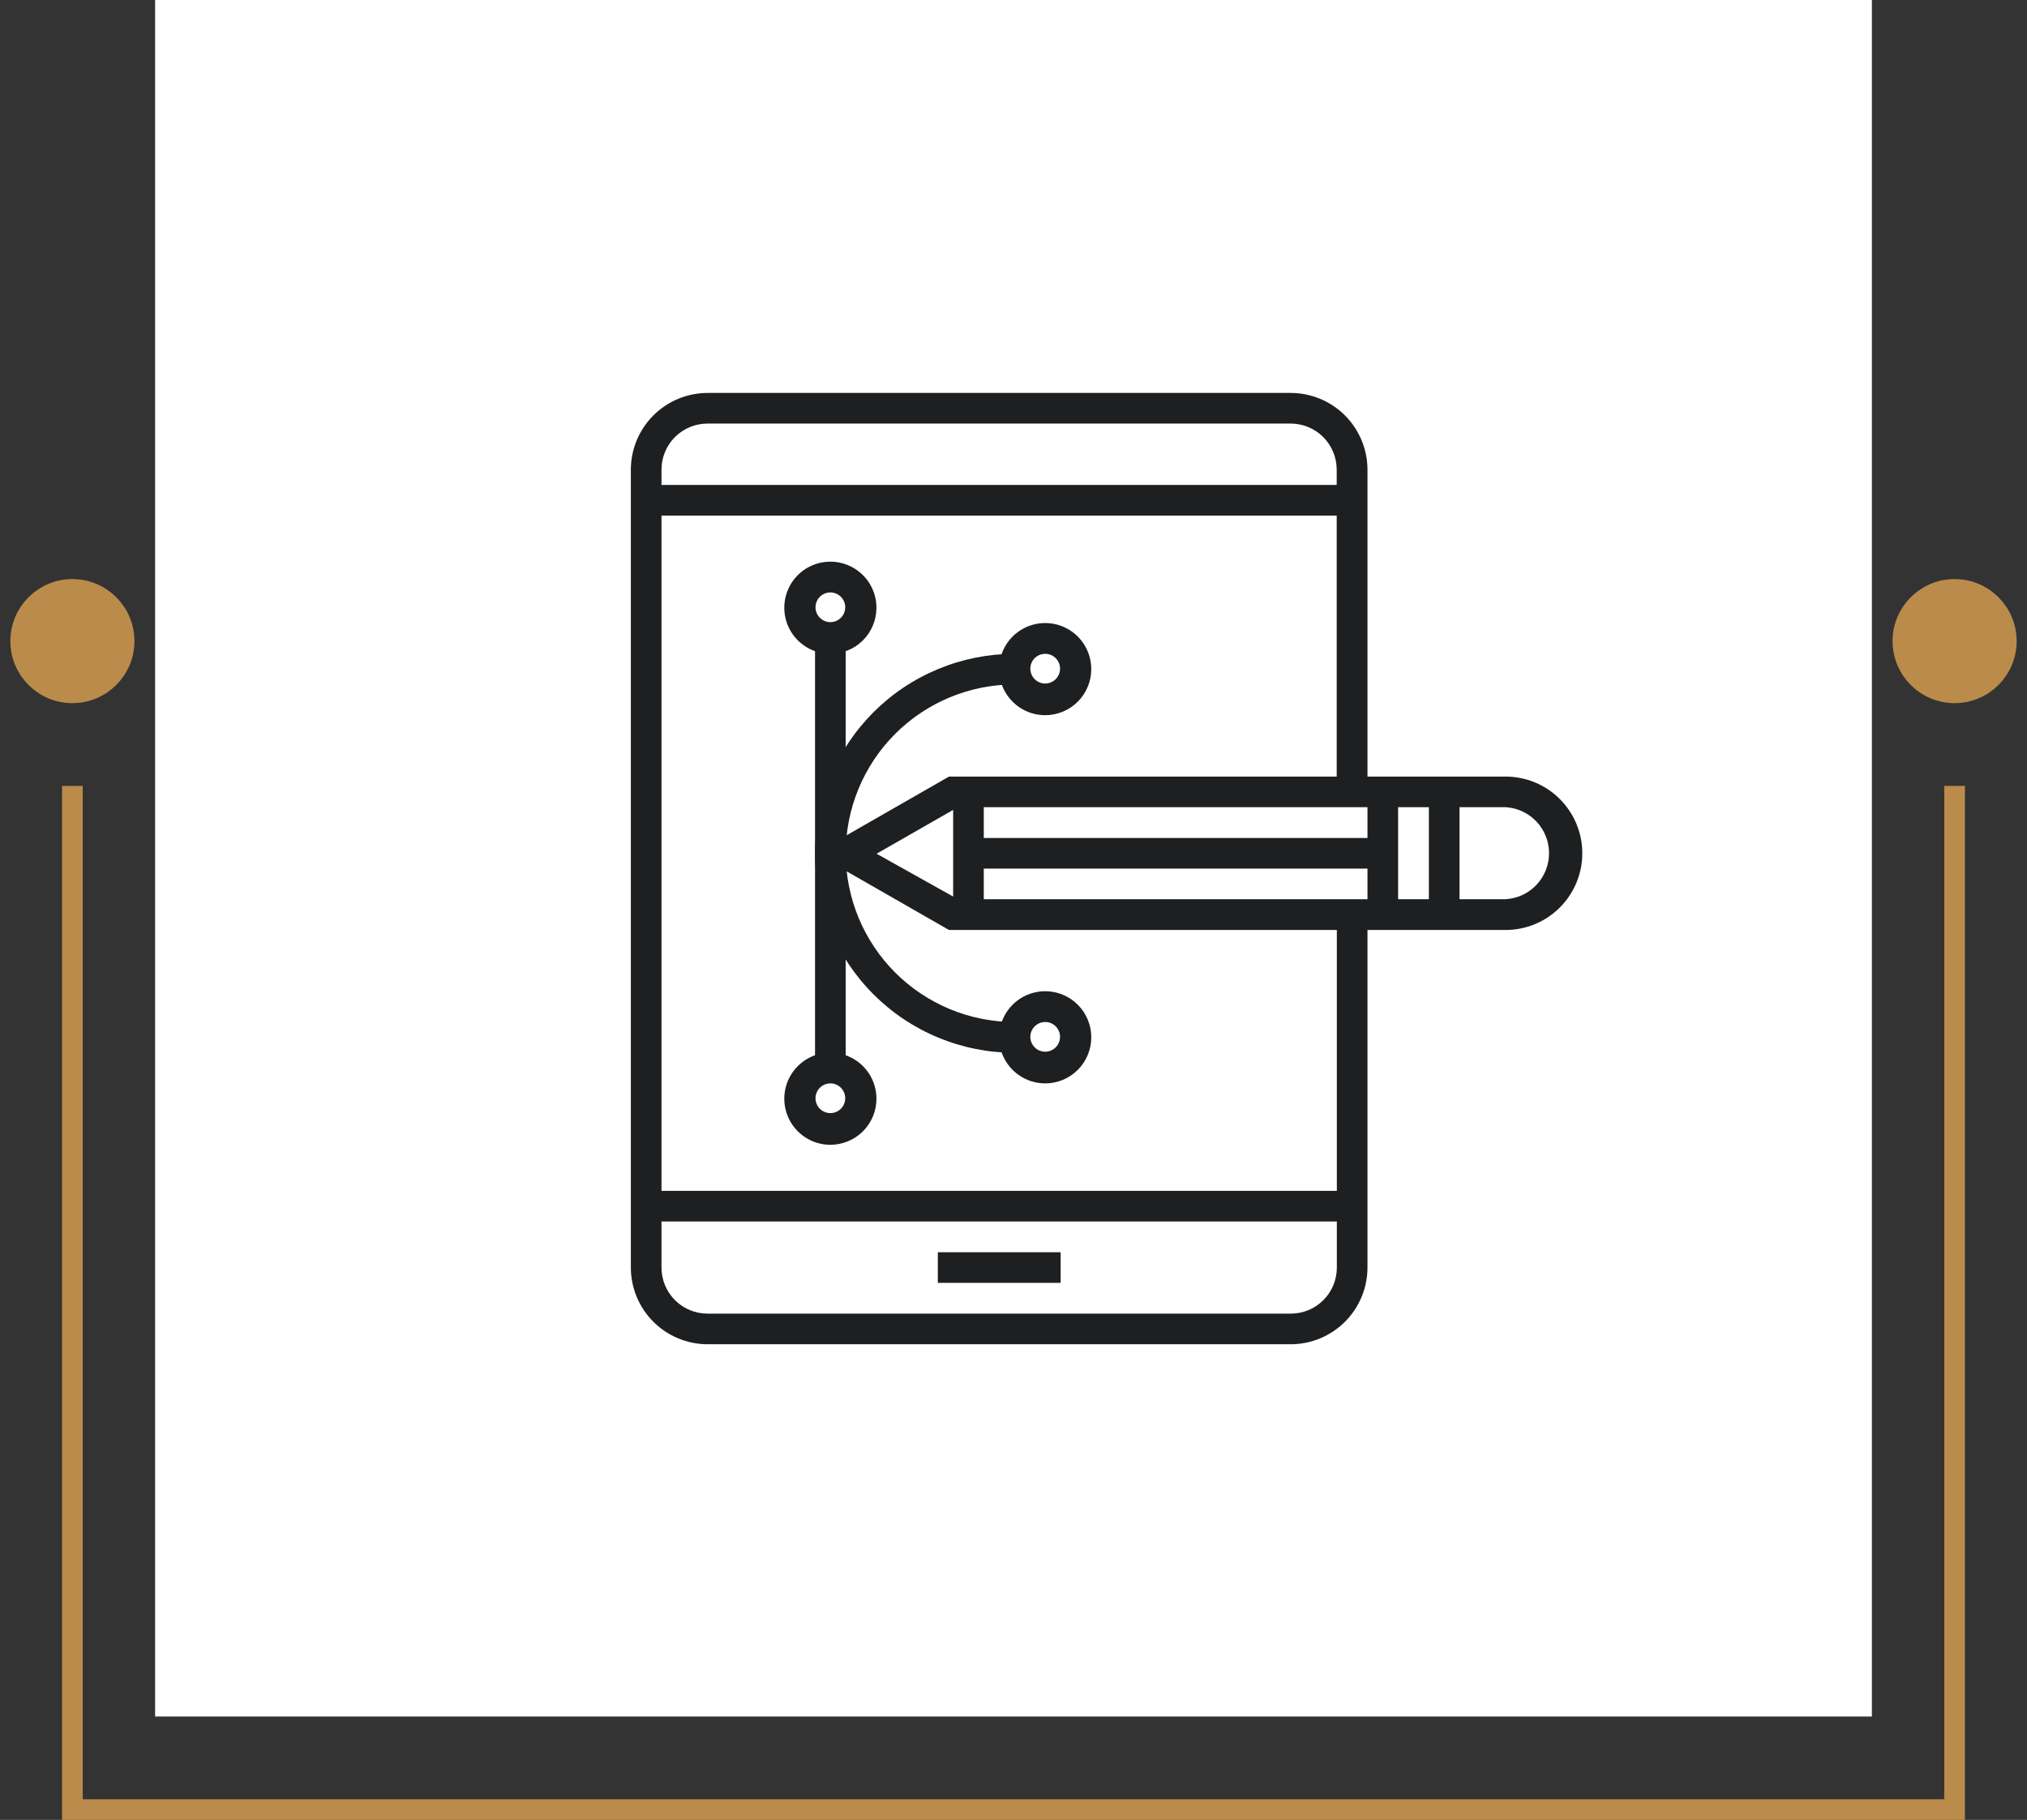 <svg width="98" height="88" viewBox="0 0 98 88" fill="none" xmlns="http://www.w3.org/2000/svg">
<rect x="0" y="0" width="98" height="88" fill="#333333" stroke="none"/>
<rect x="7.5" width="83" height="83" fill="white"/>
<g clip-path="url(#clip0_7386_31268)">
<path d="M62.405 65H34.209C33.226 64.998 32.283 64.607 31.588 63.912C30.893 63.217 30.502 62.274 30.5 61.291V22.709C30.502 21.726 30.893 20.784 31.588 20.088C32.283 19.393 33.226 19.002 34.209 19H62.405C63.388 19.002 64.331 19.393 65.026 20.088C65.721 20.784 66.112 21.726 66.114 22.709V38.291H64.626V22.709C64.626 22.118 64.391 21.551 63.974 21.133C63.556 20.715 62.989 20.481 62.398 20.481H34.209C33.618 20.481 33.051 20.715 32.633 21.133C32.215 21.551 31.981 22.118 31.981 22.709V61.291C31.981 61.882 32.215 62.449 32.633 62.867C33.051 63.285 33.618 63.519 34.209 63.519H62.405C62.698 63.519 62.988 63.462 63.258 63.35C63.528 63.238 63.774 63.074 63.981 62.867C64.188 62.66 64.352 62.414 64.464 62.144C64.576 61.874 64.633 61.584 64.633 61.291V44.228H66.114V61.291C66.112 62.274 65.721 63.217 65.026 63.912C64.331 64.607 63.388 64.998 62.405 65Z" fill="#1D1F21"/>
<path d="M65.367 23.449H31.24V24.93H65.367V23.449Z" fill="#1D1F21"/>
<path d="M65.367 57.582H31.24V59.063H65.367V57.582Z" fill="#1D1F21"/>
<path d="M51.279 60.551H45.342V62.031H51.279V60.551Z" fill="#1D1F21"/>
<path d="M72.791 44.968H45.881L39.412 41.26L45.881 37.551H72.791C73.775 37.551 74.718 37.941 75.413 38.637C76.109 39.333 76.5 40.276 76.5 41.26C76.5 42.243 76.109 43.187 75.413 43.882C74.718 44.578 73.775 44.968 72.791 44.968ZM46.312 43.48H72.791C73.359 43.448 73.893 43.2 74.284 42.786C74.675 42.372 74.892 41.825 74.892 41.256C74.892 40.687 74.675 40.139 74.284 39.726C73.893 39.312 73.359 39.064 72.791 39.031H46.312L42.38 41.281L46.312 43.48Z" fill="#1D1F21"/>
<path d="M70.563 38.291H69.082V44.228H70.563V38.291Z" fill="#1D1F21"/>
<path d="M67.595 38.291H66.114V44.228H67.595V38.291Z" fill="#1D1F21"/>
<path d="M47.563 38.291H46.082V44.228H47.563V38.291Z" fill="#1D1F21"/>
<path d="M66.855 40.52H46.823V42H66.855V40.52Z" fill="#1D1F21"/>
<path d="M49.051 50.906C47.784 50.906 46.53 50.656 45.36 50.171C44.189 49.687 43.126 48.976 42.23 48.08C41.335 47.185 40.624 46.121 40.139 44.951C39.655 43.781 39.405 42.527 39.405 41.26C39.405 39.993 39.655 38.739 40.139 37.569C40.624 36.398 41.335 35.335 42.23 34.439C43.126 33.544 44.189 32.833 45.36 32.349C46.53 31.864 47.784 31.614 49.051 31.614V33.095C46.886 33.095 44.81 33.955 43.28 35.485C41.749 37.016 40.889 39.092 40.889 41.256C40.889 43.421 41.749 45.497 43.28 47.027C44.81 48.558 46.886 49.418 49.051 49.418V50.906Z" fill="#1D1F21"/>
<path d="M50.532 34.582C50.091 34.582 49.66 34.452 49.294 34.207C48.928 33.962 48.642 33.614 48.473 33.207C48.305 32.8 48.261 32.352 48.346 31.919C48.432 31.487 48.645 31.09 48.956 30.779C49.268 30.467 49.665 30.255 50.097 30.169C50.529 30.083 50.977 30.127 51.385 30.296C51.792 30.464 52.14 30.75 52.385 31.116C52.629 31.483 52.76 31.913 52.76 32.354C52.76 32.945 52.525 33.512 52.107 33.93C51.69 34.347 51.123 34.582 50.532 34.582ZM50.532 31.614C50.39 31.614 50.251 31.656 50.133 31.735C50.014 31.814 49.922 31.926 49.868 32.057C49.813 32.189 49.799 32.333 49.827 32.473C49.855 32.612 49.923 32.74 50.024 32.841C50.124 32.941 50.252 33.01 50.392 33.038C50.531 33.065 50.676 33.051 50.807 32.997C50.938 32.942 51.05 32.85 51.13 32.732C51.208 32.614 51.251 32.475 51.251 32.333C51.251 32.142 51.175 31.959 51.04 31.824C50.905 31.689 50.722 31.614 50.532 31.614Z" fill="#1D1F21"/>
<path d="M50.532 52.386C50.091 52.386 49.66 52.255 49.294 52.01C48.928 51.766 48.642 51.418 48.473 51.011C48.305 50.603 48.261 50.155 48.346 49.723C48.432 49.291 48.645 48.894 48.956 48.582C49.268 48.271 49.665 48.059 50.097 47.972C50.529 47.886 50.977 47.931 51.385 48.099C51.792 48.268 52.14 48.553 52.385 48.92C52.629 49.286 52.76 49.717 52.76 50.158C52.76 50.749 52.525 51.316 52.107 51.733C51.69 52.151 51.123 52.386 50.532 52.386ZM50.532 49.417C50.39 49.417 50.251 49.46 50.133 49.539C50.014 49.618 49.922 49.73 49.868 49.861C49.813 49.992 49.799 50.137 49.827 50.276C49.855 50.416 49.923 50.544 50.024 50.645C50.124 50.745 50.252 50.813 50.392 50.841C50.531 50.869 50.676 50.855 50.807 50.8C50.938 50.746 51.05 50.654 51.13 50.536C51.208 50.417 51.251 50.278 51.251 50.136C51.251 49.946 51.175 49.763 51.04 49.628C50.905 49.493 50.722 49.417 50.532 49.417Z" fill="#1D1F21"/>
<path d="M40.146 31.614C39.705 31.614 39.275 31.484 38.908 31.239C38.542 30.994 38.256 30.646 38.088 30.239C37.919 29.832 37.875 29.384 37.961 28.952C38.047 28.519 38.259 28.122 38.571 27.811C38.882 27.499 39.279 27.287 39.711 27.201C40.144 27.115 40.592 27.159 40.999 27.328C41.406 27.497 41.754 27.782 41.999 28.148C42.243 28.515 42.374 28.946 42.374 29.386C42.374 29.977 42.139 30.544 41.722 30.962C41.304 31.38 40.737 31.614 40.146 31.614ZM40.146 28.646C40.004 28.646 39.865 28.688 39.747 28.767C39.629 28.846 39.536 28.958 39.482 29.09C39.428 29.221 39.413 29.366 39.441 29.505C39.469 29.644 39.537 29.773 39.638 29.873C39.738 29.974 39.867 30.042 40.006 30.07C40.145 30.097 40.29 30.083 40.421 30.029C40.553 29.974 40.665 29.882 40.744 29.764C40.823 29.646 40.865 29.507 40.865 29.365C40.865 29.174 40.789 28.991 40.654 28.857C40.52 28.722 40.337 28.646 40.146 28.646Z" fill="#1D1F21"/>
<path d="M40.146 55.355C39.705 55.355 39.275 55.224 38.908 54.979C38.542 54.734 38.256 54.386 38.088 53.979C37.919 53.572 37.875 53.124 37.961 52.692C38.047 52.26 38.259 51.863 38.571 51.551C38.882 51.239 39.279 51.027 39.711 50.941C40.144 50.855 40.592 50.899 40.999 51.068C41.406 51.237 41.754 51.522 41.999 51.889C42.243 52.255 42.374 52.686 42.374 53.127C42.374 53.419 42.317 53.709 42.205 53.979C42.093 54.25 41.928 54.495 41.722 54.702C41.515 54.909 41.269 55.073 40.999 55.185C40.728 55.297 40.439 55.355 40.146 55.355ZM40.146 52.386C40.004 52.386 39.865 52.428 39.747 52.507C39.629 52.586 39.536 52.699 39.482 52.83C39.428 52.961 39.413 53.106 39.441 53.245C39.469 53.385 39.537 53.513 39.638 53.613C39.738 53.714 39.867 53.782 40.006 53.81C40.145 53.838 40.29 53.823 40.421 53.769C40.553 53.715 40.665 53.623 40.744 53.504C40.823 53.386 40.865 53.247 40.865 53.105C40.865 52.914 40.789 52.732 40.654 52.597C40.52 52.462 40.337 52.386 40.146 52.386Z" fill="#1D1F21"/>
<path d="M40.886 30.874H39.405V51.646H40.886V30.874Z" fill="#1D1F21"/>
</g>
<circle cx="94.5" cy="31" r="2.5" fill="#BA8B4A" stroke="#BA8B4A"/>
<circle cx="3.5" cy="31" r="2.5" fill="#BA8B4A" stroke="#BA8B4A"/>
<path d="M3.5 38V87.5H94.5V38" stroke="#BA8B4A"/>
<defs>
<clipPath id="clip0_7386_31268">
<rect width="46" height="46" fill="white" transform="translate(30.5 19)"/>
</clipPath>
</defs>
</svg>
